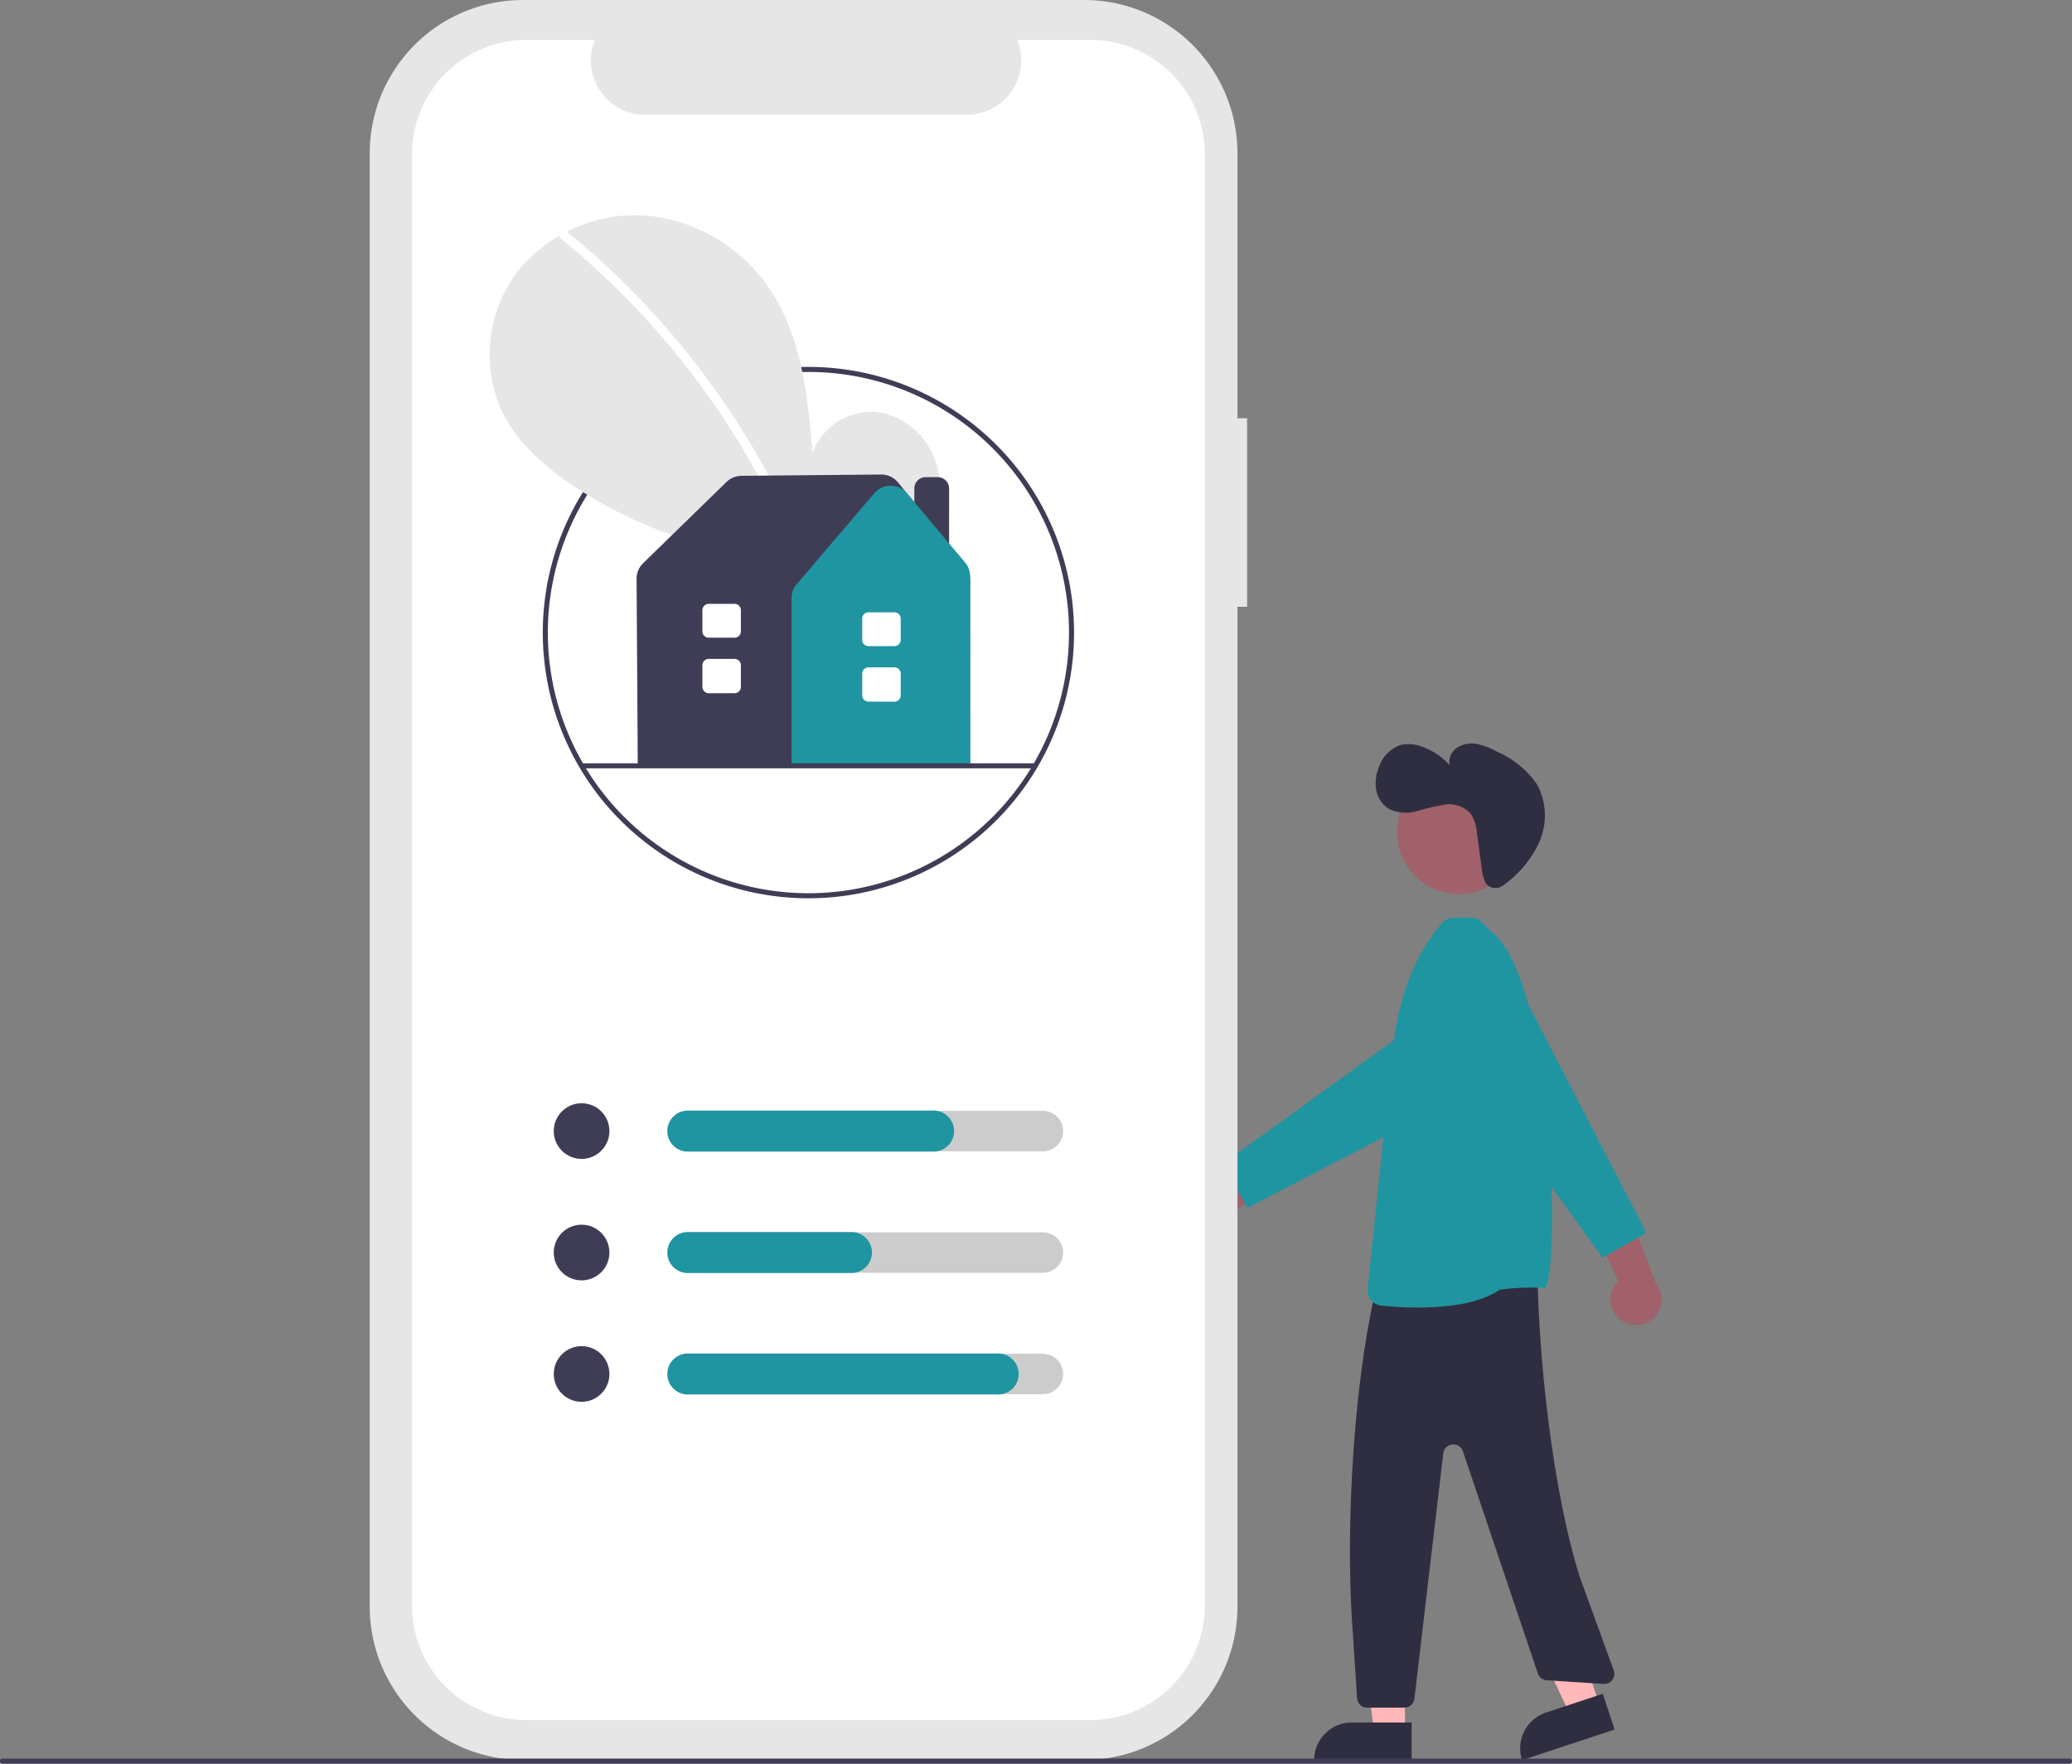 <svg xmlns="http://www.w3.org/2000/svg" width="247.933" height="211" viewBox="0 0 247.933 211">
  <rect x="0" y="0" width="247.933" height="211" fill="#808080" stroke="none"/>
  <g id="Group_124"  transform="translate(0)">
    <path id="Path_24"   d="M609.818,642.23l-3.524,1.165-6.17-13.038,5.2-1.719Z" transform="translate(-418.451 -438.333)" fill="#ffb8b8"/>
    <path id="Path_25"  d="M4.506,0h7.158V4.507H0A4.507,4.507,0,0,1,4.506,0Z" transform="translate(180.714 206.301) rotate(-18.29)" fill="#2f2e41"/>
    <path id="Path_26"   d="M542.736,651.256h-3.711l-1.766-14.315h5.478Z" transform="translate(-374.617 -444.122)" fill="#ffb8b8"/>
    <path id="Path_27"   d="M523.954,680.725h7.158v4.507H519.447A4.507,4.507,0,0,1,523.954,680.725Z" transform="translate(-362.197 -474.652)" fill="#2f2e41"/>
    <path id="Path_28"   d="M727.252,604.309l-.189.838c-2.557,11.325-3.468,27.8-2.7,39.387l.59,8.949a1.211,1.211,0,0,0,1.208,1.131h4.449a1.211,1.211,0,0,0,1.2-1.069l3.453-29.354a1.211,1.211,0,0,1,2.357-.223l8.95,26.526a1.211,1.211,0,0,0,1.077.844l6.8.438a1.211,1.211,0,0,0,1.234-1.57l-4.091-11.249c-3.161-10.1-4.86-25.435-5.046-36.011h0a1.211,1.211,0,0,0-1.326-1.184l-16.9,1.609A1.211,1.211,0,0,0,727.252,604.309Z" transform="translate(-562.564 -450.315)" fill="#2f2e41"/>
    <circle id="Ellipse_3"   cx="7.435" cy="7.435" r="7.435" transform="translate(167.147 92.1)" fill="#a0616a"/>
    <path id="Path_29"   d="M737.122,510.78h0a43.885,43.885,0,0,1-4.433-.234,1.823,1.823,0,0,1-1.619-1.966l2.535-24.492c.611-6.928,1.556-13.615,6.334-19.279a1.821,1.821,0,0,1,1.311-.644l.18-.007c1.885-.079,2.754-.01,3,.235l1.315,1.3c8.017,5.929,8.35,43.49,6.375,42.75a25.643,25.643,0,0,0-5.262.217C744.28,510.411,740.141,510.78,737.122,510.78Z" transform="translate(-567.421 -354.35)" fill="#1f95a1"/>
    <path id="Path_30"   d="M654.022,556.089a3.044,3.044,0,0,1,4.513-1.19l8.8-6.294.214,5.617-8.388,5.116a3.061,3.061,0,0,1-5.138-3.249Z" transform="translate(-513.493 -413.255)" fill="#a0616a"/>
    <path id="Path_31"  d="M676.713,519.26l-2.98-5.246,27.145-19.573a5.492,5.492,0,1,1,5.738,9.332Z" transform="translate(-527.446 -374.765)" fill="#1f95a1"/>
    <path id="Path_32"  d="M747.583,412.209a1.469,1.469,0,0,0,1.921.123,13.055,13.055,0,0,0,4.2-4.888,7.9,7.9,0,0,0-.1-7.181,11.237,11.237,0,0,0-4.812-3.949,8.56,8.56,0,0,0-2.323-.9,3.31,3.31,0,0,0-2.407.388,2.079,2.079,0,0,0-.939,2.147,7.824,7.824,0,0,0-3.34-2.242,4.32,4.32,0,0,0-2.551-.185,4.181,4.181,0,0,0-2.528,2.531,5.064,5.064,0,0,0-.382,2.762,3.375,3.375,0,0,0,1.474,2.311,4.553,4.553,0,0,0,3.362.315,28.431,28.431,0,0,1,3.368-.789,3.483,3.483,0,0,1,3.129,1.1,4.778,4.778,0,0,1,.73,2.3l.575,4.189a5.109,5.109,0,0,0,.457,1.75A1.006,1.006,0,0,0,747.583,412.209Z" transform="translate(-569.66 -306.388)" fill="#2f2e41"/>
    <path id="Path_33"   d="M819.969,589.828a3.044,3.044,0,0,1-.333-4.656l-4.555-9.812,5.56.831,3.473,9.19a3.061,3.061,0,0,1-4.145,4.447Z" transform="translate(-626.004 -431.911)" fill="#a0616a"/>
    <path id="Path_34"   d="M781.736,513.015l-5.246,2.98L756.918,488.85a5.492,5.492,0,1,1,9.332-5.738Z" transform="translate(-584.725 -365.52)" fill="#1f95a1"/>
    <path id="Path_22"  d="M441.629,151.535h-1.157V119.843A18.343,18.343,0,0,0,422.129,101.5H354.983a18.343,18.343,0,0,0-18.343,18.343V293.712a18.343,18.343,0,0,0,18.343,18.343h67.146a18.343,18.343,0,0,0,18.343-18.343V174.095h1.157Z" transform="translate(-292.399 -101.5)" fill="#e6e6e6"/>
    <path id="Path_23"   d="M434.527,117.258h-8.764a6.508,6.508,0,0,1-6.026,8.966H381.269a6.508,6.508,0,0,1-6.026-8.966h-8.186a13.7,13.7,0,0,0-13.7,13.7V304.573a13.7,13.7,0,0,0,13.7,13.7h67.47a13.7,13.7,0,0,0,13.7-13.7h0V130.956a13.7,13.7,0,0,0-13.7-13.7Z" transform="translate(-304.057 -112.488)" fill="#fff"/>
    <path id="Path_35"  d="M436.833,310.073a31.786,31.786,0,1,1,31.786-31.786,31.786,31.786,0,0,1-31.786,31.786Zm0-62.967a31.181,31.181,0,1,0,31.181,31.181A31.181,31.181,0,0,0,436.833,247.105Z" transform="translate(-340.098 -202.605)" fill="#3f3d56"/>
    <path id="Path_36"  d="M433.822,227.261a10.987,10.987,0,0,0,3.942-9.472,8.882,8.882,0,0,0-6.6-7.541,7.476,7.476,0,0,0-8.514,4.732c-.582-6.561-1.253-13.4-4.742-18.986a20.107,20.107,0,0,0-14.559-9.327,18.04,18.04,0,0,0-15.87,6.478A16.373,16.373,0,0,0,385.463,210c1.908,3.958,5.423,6.9,9.106,9.3,11.75,7.645,26.325,10.229,40.193,8.188Z" transform="translate(-325.413 -160.813)" fill="#e6e6e6"/>
    <path id="Path_37"   d="M412.626,192.983a96.97,96.97,0,0,1,28.493,38.527c.272.666-.81.956-1.078.3a95.891,95.891,0,0,0-28.2-38.034C411.276,193.319,412.072,192.532,412.626,192.983Z" transform="translate(-344.699 -165.194)" fill="#fff"/>
    <circle id="Ellipse_4"   cx="3.33" cy="3.33" r="3.33" transform="translate(66.262 131.989)" fill="#3f3d56"/>
    <path id="Path_38"   d="M499.512,545.344H457.131a2.422,2.422,0,1,1,0-4.844h42.382a2.422,2.422,0,0,1,0,4.844Z" transform="translate(-374.726 -407.603)" fill="#ccc"/>
    <path id="Path_39"  d="M485.9,545.305H456.484a2.451,2.451,0,0,1,0-4.9H485.9a2.451,2.451,0,1,1,0,4.9Z" transform="translate(-374.255 -407.536)" fill="#1f95a1"/>
    <circle id="Ellipse_5"   cx="3.33" cy="3.33" r="3.33" transform="translate(66.262 146.519)" fill="#3f3d56"/>
    <path id="Path_40"   d="M499.512,593.344H457.131a2.422,2.422,0,0,1,0-4.844h42.382a2.422,2.422,0,0,1,0,4.844Z" transform="translate(-374.726 -441.072)" fill="#ccc"/>
    <circle id="Ellipse_6"   cx="3.33" cy="3.33" r="3.33" transform="translate(66.262 161.05)" fill="#3f3d56"/>
    <path id="Path_41"   d="M499.512,641.344H457.131a2.422,2.422,0,1,1,0-4.844h42.382a2.422,2.422,0,0,1,0,4.844Z" transform="translate(-374.726 -474.542)" fill="#ccc"/>
    <path id="Path_42"   d="M476.21,593.305H456.484a2.451,2.451,0,0,1,0-4.9h19.725a2.451,2.451,0,0,1,0,4.9Z" transform="translate(-374.255 -441.005)" fill="#1f95a1"/>
    <path id="Path_43"   d="M493.768,641.305H456.484a2.451,2.451,0,0,1,0-4.9h37.283a2.451,2.451,0,0,1,0,4.9Z" transform="translate(-374.255 -474.474)" fill="#1f95a1"/>
    <path id="Path_44"   d="M556.057,303.716H551.9V291.421a1.364,1.364,0,0,1,1.362-1.362h1.436a1.364,1.364,0,0,1,1.362,1.362Z" transform="translate(-442.492 -232.977)" fill="#3f3d56"/>
    <path id="Path_45"  d="M482.036,323.924H442.264l-.143-22.416a2.586,2.586,0,0,1,.778-1.86l9.991-9.731a2.562,2.562,0,0,1,1.772-.73l16.722-.153a2.59,2.59,0,0,1,1.993.917v0l7.942,9.74a3.187,3.187,0,0,1,.715,2.009Z" transform="translate(-365.949 -232.263)" fill="#3f3d56"/>
    <path id="Path_46"   d="M524.743,327.01H503.37V306.921a2.575,2.575,0,0,1,.615-1.67l9.286-10.887h0a2.568,2.568,0,0,1,1.958-.9h.01a2.569,2.569,0,0,1,1.961.918l6.94,8.263a2.576,2.576,0,0,1,.6,1.655Z" transform="translate(-408.656 -235.349)" fill="#1f95a1"/>
    <path id="Path_47"  d="M535.158,369.34h-3.092a.758.758,0,0,1-.757-.757V365.99a.758.758,0,0,1,.757-.757h3.092a.758.758,0,0,1,.757.757v2.593A.758.758,0,0,1,535.158,369.34Z" transform="translate(-428.137 -285.394)" fill="#fff"/>
    <path id="Path_48"   d="M535.158,347.533h-3.092a.758.758,0,0,1-.757-.757v-2.532a.758.758,0,0,1,.757-.757h3.092a.758.758,0,0,1,.757.757v2.532A.758.758,0,0,1,535.158,347.533Z" transform="translate(-428.137 -270.231)" fill="#fff"/>
    <path id="Path_49"   d="M471.986,366.006h-3.092a.758.758,0,0,1-.757-.757v-2.593a.758.758,0,0,1,.757-.757h3.092a.758.758,0,0,1,.757.757v2.593A.758.758,0,0,1,471.986,366.006Z" transform="translate(-384.089 -283.07)" fill="#fff"/>
    <path id="Path_50"   d="M471.986,344.2h-3.092a.758.758,0,0,1-.757-.757V340.91a.758.758,0,0,1,.757-.757h3.092a.758.758,0,0,1,.757.757v2.532A.758.758,0,0,1,471.986,344.2Z" transform="translate(-384.089 -267.907)" fill="#fff"/>
    <path id="Path_51"  d="M474.1,403.757H420a.3.3,0,1,1,0-.605h54.1a.3.3,0,0,1,0,.605Z" transform="translate(-350.312 -311.834)" fill="#3f3d56"/>
    <path id="Path_52"   d="M438.13,797.105H190.8a.3.3,0,0,1,0-.605H438.13a.3.3,0,0,1,0,.605Z" transform="translate(-190.5 -586.105)" fill="#3f3d56"/>
  </g>
</svg>
